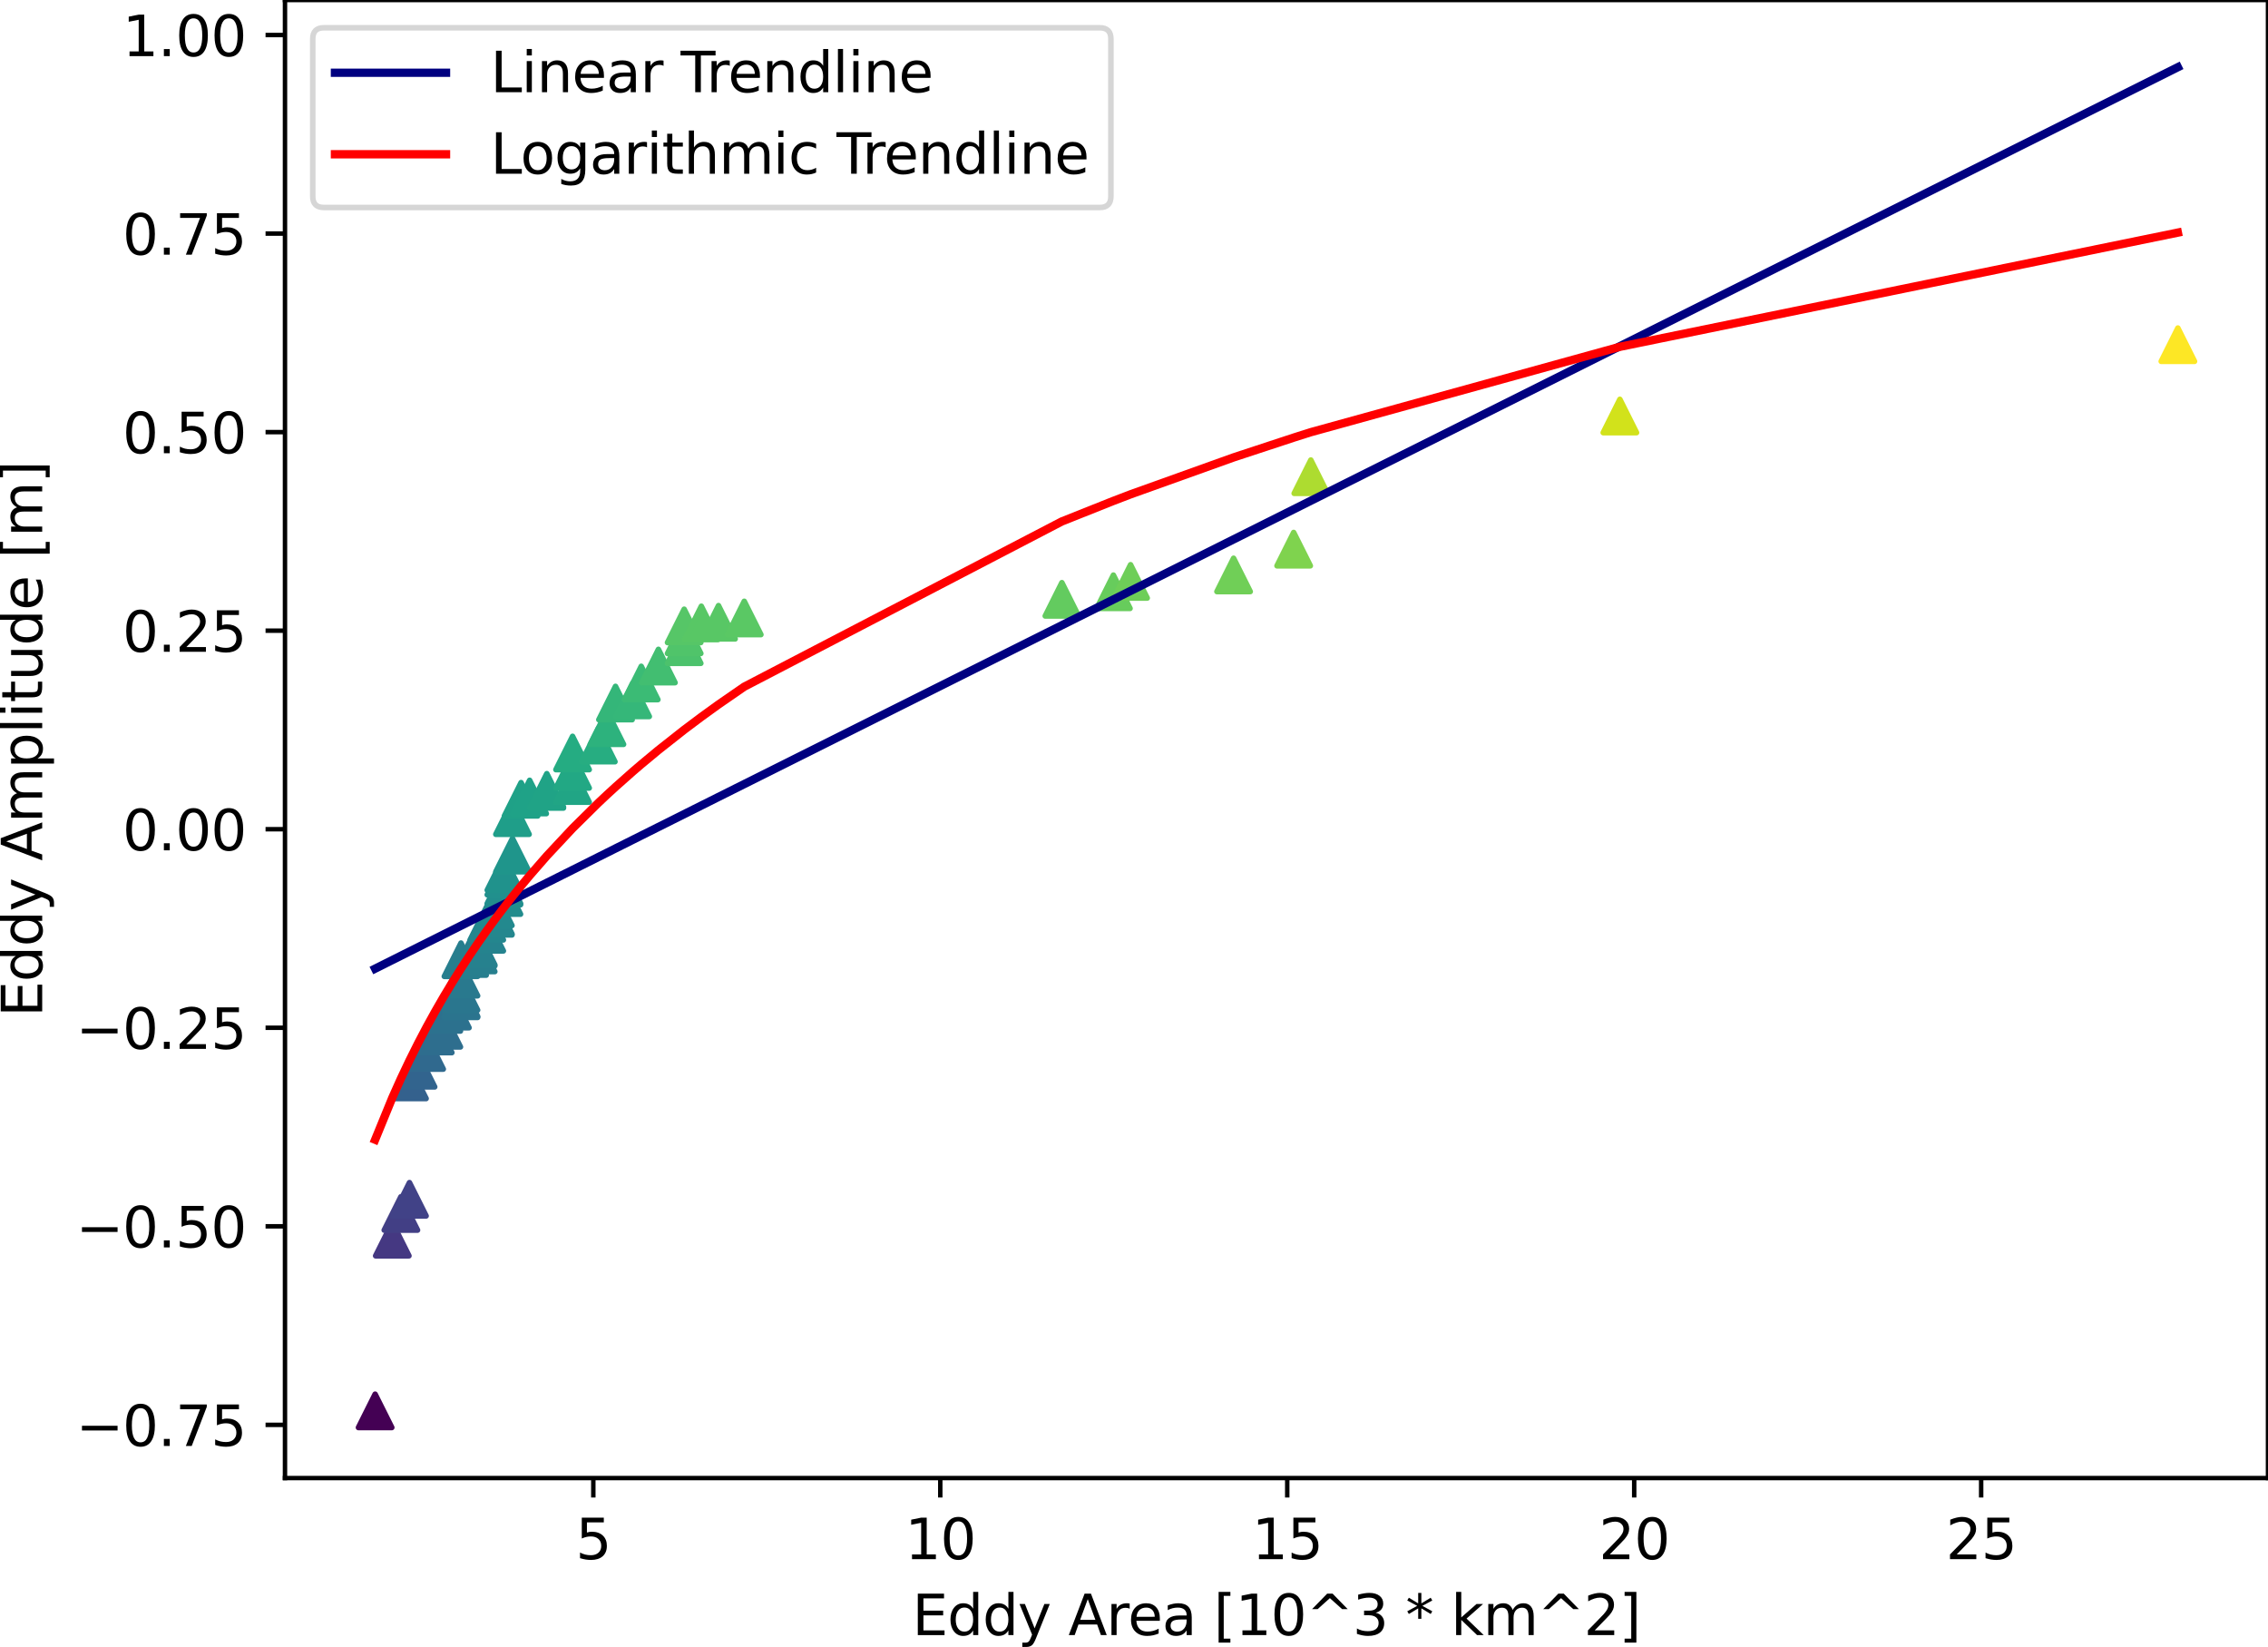 <?xml version="1.0" encoding="utf-8" standalone="no"?>
<!DOCTYPE svg PUBLIC "-//W3C//DTD SVG 1.1//EN"
  "http://www.w3.org/Graphics/SVG/1.1/DTD/svg11.dtd">
<svg xmlns:xlink="http://www.w3.org/1999/xlink" width="408.443pt" height="296.468pt" viewBox="0 0 408.443 296.468" xmlns="http://www.w3.org/2000/svg" version="1.1">
 <defs>
  <style type="text/css">*{stroke-linejoin: round; stroke-linecap: butt}</style>
 </defs>
 <g id="figure_1">
  <g id="patch_1">
   <path d="M 0 296.468 
L 408.443 296.468 
L 408.443 0 
L 0 0 
z
" style="fill: #ffffff"/>
  </g>
  <g id="axes_1">
   <g id="patch_2">
    <path d="M 51.323 266.112 
L 408.443 266.112 
L 408.443 -0 
L 51.323 -0 
z
" style="fill: #ffffff"/>
   </g>
   <g id="PathCollection_1">
    <path d="M 67.556 251.016 
L 64.556 257.016 
L 70.556 257.016 
z
" clip-path="url(#pfa0ae9e228)" style="fill: #440154; stroke: #440154"/>
    <path d="M 70.648 220.102 
L 67.648 226.102 
L 73.648 226.102 
z
" clip-path="url(#pfa0ae9e228)" style="fill: #453882; stroke: #453882"/>
    <path d="M 72.194 215.474 
L 69.194 221.474 
L 75.194 221.474 
z
" clip-path="url(#pfa0ae9e228)" style="fill: #423f85; stroke: #423f85"/>
    <path d="M 73.74 212.92 
L 70.74 218.92 
L 76.74 218.92 
z
" clip-path="url(#pfa0ae9e228)" style="fill: #414287; stroke: #414287"/>
    <path d="M 73.74 191.789 
L 70.74 197.789 
L 76.74 197.789 
z
" clip-path="url(#pfa0ae9e228)" style="fill: #34618d; stroke: #34618d"/>
    <path d="M 75.286 189.688 
L 72.286 195.688 
L 78.286 195.688 
z
" clip-path="url(#pfa0ae9e228)" style="fill: #32648e; stroke: #32648e"/>
    <path d="M 76.832 186.488 
L 73.832 192.488 
L 79.832 192.488 
z
" clip-path="url(#pfa0ae9e228)" style="fill: #30698e; stroke: #30698e"/>
    <path d="M 78.378 183.517 
L 75.378 189.517 
L 81.378 189.517 
z
" clip-path="url(#pfa0ae9e228)" style="fill: #2e6d8e; stroke: #2e6d8e"/>
    <path d="M 79.924 182.493 
L 76.924 188.493 
L 82.924 188.493 
z
" clip-path="url(#pfa0ae9e228)" style="fill: #2e6e8e; stroke: #2e6e8e"/>
    <path d="M 79.924 179.629 
L 76.924 185.629 
L 82.924 185.629 
z
" clip-path="url(#pfa0ae9e228)" style="fill: #2c718e; stroke: #2c718e"/>
    <path d="M 81.47 179.04 
L 78.47 185.04 
L 84.47 185.04 
z
" clip-path="url(#pfa0ae9e228)" style="fill: #2c718e; stroke: #2c718e"/>
    <path d="M 83.016 177.178 
L 80.016 183.178 
L 86.016 183.178 
z
" clip-path="url(#pfa0ae9e228)" style="fill: #2b748e; stroke: #2b748e"/>
    <path d="M 83.016 176.985 
L 80.016 182.985 
L 86.016 182.985 
z
" clip-path="url(#pfa0ae9e228)" style="fill: #2b748e; stroke: #2b748e"/>
    <path d="M 83.016 175.859 
L 80.016 181.859 
L 86.016 181.859 
z
" clip-path="url(#pfa0ae9e228)" style="fill: #2a768e; stroke: #2a768e"/>
    <path d="M 83.016 173.286 
L 80.016 179.286 
L 86.016 179.286 
z
" clip-path="url(#pfa0ae9e228)" style="fill: #29798e; stroke: #29798e"/>
    <path d="M 83.016 169.791 
L 80.016 175.791 
L 86.016 175.791 
z
" clip-path="url(#pfa0ae9e228)" style="fill: #277e8e; stroke: #277e8e"/>
    <path d="M 84.562 169.568 
L 81.562 175.568 
L 87.562 175.568 
z
" clip-path="url(#pfa0ae9e228)" style="fill: #277e8e; stroke: #277e8e"/>
    <path d="M 86.108 168.926 
L 83.108 174.926 
L 89.108 174.926 
z
" clip-path="url(#pfa0ae9e228)" style="fill: #277f8e; stroke: #277f8e"/>
    <path d="M 86.108 167.909 
L 83.108 173.909 
L 89.108 173.909 
z
" clip-path="url(#pfa0ae9e228)" style="fill: #27808e; stroke: #27808e"/>
    <path d="M 86.108 167.697 
L 83.108 173.697 
L 89.108 173.697 
z
" clip-path="url(#pfa0ae9e228)" style="fill: #26818e; stroke: #26818e"/>
    <path d="M 87.654 165.207 
L 84.654 171.207 
L 90.654 171.207 
z
" clip-path="url(#pfa0ae9e228)" style="fill: #25838e; stroke: #25838e"/>
    <path d="M 87.654 163.226 
L 84.654 169.226 
L 90.654 169.226 
z
" clip-path="url(#pfa0ae9e228)" style="fill: #24868e; stroke: #24868e"/>
    <path d="M 89.2 162.328 
L 86.2 168.328 
L 92.2 168.328 
z
" clip-path="url(#pfa0ae9e228)" style="fill: #24878e; stroke: #24878e"/>
    <path d="M 89.2 162.144 
L 86.2 168.144 
L 92.2 168.144 
z
" clip-path="url(#pfa0ae9e228)" style="fill: #24878e; stroke: #24878e"/>
    <path d="M 89.2 160.629 
L 86.2 166.629 
L 92.2 166.629 
z
" clip-path="url(#pfa0ae9e228)" style="fill: #23898e; stroke: #23898e"/>
    <path d="M 90.746 158.591 
L 87.746 164.591 
L 93.746 164.591 
z
" clip-path="url(#pfa0ae9e228)" style="fill: #228c8d; stroke: #228c8d"/>
    <path d="M 90.746 156.89 
L 87.746 162.89 
L 93.746 162.89 
z
" clip-path="url(#pfa0ae9e228)" style="fill: #218e8d; stroke: #218e8d"/>
    <path d="M 90.746 156.666 
L 87.746 162.666 
L 93.746 162.666 
z
" clip-path="url(#pfa0ae9e228)" style="fill: #218e8d; stroke: #218e8d"/>
    <path d="M 90.746 155.096 
L 87.746 161.096 
L 93.746 161.096 
z
" clip-path="url(#pfa0ae9e228)" style="fill: #21908d; stroke: #21908d"/>
    <path d="M 90.746 154.259 
L 87.746 160.259 
L 93.746 160.259 
z
" clip-path="url(#pfa0ae9e228)" style="fill: #20928c; stroke: #20928c"/>
    <path d="M 92.292 150.951 
L 89.292 156.951 
L 95.292 156.951 
z
" clip-path="url(#pfa0ae9e228)" style="fill: #1f958b; stroke: #1f958b"/>
    <path d="M 92.292 144.212 
L 89.292 150.212 
L 95.292 150.212 
z
" clip-path="url(#pfa0ae9e228)" style="fill: #1f9e89; stroke: #1f9e89"/>
    <path d="M 93.838 140.903 
L 90.838 146.903 
L 96.838 146.903 
z
" clip-path="url(#pfa0ae9e228)" style="fill: #1fa187; stroke: #1fa187"/>
    <path d="M 95.384 140.488 
L 92.384 146.488 
L 98.384 146.488 
z
" clip-path="url(#pfa0ae9e228)" style="fill: #1fa287; stroke: #1fa287"/>
    <path d="M 98.476 139.481 
L 95.476 145.481 
L 101.476 145.481 
z
" clip-path="url(#pfa0ae9e228)" style="fill: #20a386; stroke: #20a386"/>
    <path d="M 98.476 139.293 
L 95.476 145.293 
L 101.476 145.293 
z
" clip-path="url(#pfa0ae9e228)" style="fill: #20a386; stroke: #20a386"/>
    <path d="M 103.114 138.427 
L 100.114 144.427 
L 106.114 144.427 
z
" clip-path="url(#pfa0ae9e228)" style="fill: #21a585; stroke: #21a585"/>
    <path d="M 103.114 135.878 
L 100.114 141.878 
L 106.114 141.878 
z
" clip-path="url(#pfa0ae9e228)" style="fill: #22a884; stroke: #22a884"/>
    <path d="M 103.114 132.569 
L 100.114 138.569 
L 106.114 138.569 
z
" clip-path="url(#pfa0ae9e228)" style="fill: #25ac82; stroke: #25ac82"/>
    <path d="M 107.751 131.144 
L 104.751 137.144 
L 110.751 137.144 
z
" clip-path="url(#pfa0ae9e228)" style="fill: #27ad81; stroke: #27ad81"/>
    <path d="M 109.297 128.016 
L 106.297 134.016 
L 112.297 134.016 
z
" clip-path="url(#pfa0ae9e228)" style="fill: #2db27d; stroke: #2db27d"/>
    <path d="M 110.843 123.575 
L 107.843 129.575 
L 113.843 129.575 
z
" clip-path="url(#pfa0ae9e228)" style="fill: #34b679; stroke: #34b679"/>
    <path d="M 113.935 122.999 
L 110.935 128.999 
L 116.935 128.999 
z
" clip-path="url(#pfa0ae9e228)" style="fill: #35b779; stroke: #35b779"/>
    <path d="M 115.481 119.962 
L 112.481 125.962 
L 118.481 125.962 
z
" clip-path="url(#pfa0ae9e228)" style="fill: #3bbb75; stroke: #3bbb75"/>
    <path d="M 118.573 116.912 
L 115.573 122.912 
L 121.573 122.912 
z
" clip-path="url(#pfa0ae9e228)" style="fill: #42be71; stroke: #42be71"/>
    <path d="M 123.211 113.427 
L 120.211 119.427 
L 126.211 119.427 
z
" clip-path="url(#pfa0ae9e228)" style="fill: #4cc26c; stroke: #4cc26c"/>
    <path d="M 123.211 111.65 
L 120.211 117.65 
L 126.211 117.65 
z
" clip-path="url(#pfa0ae9e228)" style="fill: #50c46a; stroke: #50c46a"/>
    <path d="M 123.211 109.684 
L 120.211 115.684 
L 126.211 115.684 
z
" clip-path="url(#pfa0ae9e228)" style="fill: #56c667; stroke: #56c667"/>
    <path d="M 126.303 109.146 
L 123.303 115.146 
L 129.303 115.146 
z
" clip-path="url(#pfa0ae9e228)" style="fill: #58c765; stroke: #58c765"/>
    <path d="M 129.395 109.033 
L 126.395 115.033 
L 132.395 115.033 
z
" clip-path="url(#pfa0ae9e228)" style="fill: #58c765; stroke: #58c765"/>
    <path d="M 134.033 108.259 
L 131.033 114.259 
L 137.033 114.259 
z
" clip-path="url(#pfa0ae9e228)" style="fill: #5ac864; stroke: #5ac864"/>
    <path d="M 191.234 104.903 
L 188.234 110.903 
L 194.234 110.903 
z
" clip-path="url(#pfa0ae9e228)" style="fill: #63cb5f; stroke: #63cb5f"/>
    <path d="M 200.51 103.542 
L 197.51 109.542 
L 203.51 109.542 
z
" clip-path="url(#pfa0ae9e228)" style="fill: #67cc5c; stroke: #67cc5c"/>
    <path d="M 203.602 101.675 
L 200.602 107.675 
L 206.602 107.675 
z
" clip-path="url(#pfa0ae9e228)" style="fill: #6ece58; stroke: #6ece58"/>
    <path d="M 222.154 100.51 
L 219.154 106.51 
L 225.154 106.51 
z
" clip-path="url(#pfa0ae9e228)" style="fill: #70cf57; stroke: #70cf57"/>
    <path d="M 232.975 95.869 
L 229.975 101.869 
L 235.975 101.869 
z
" clip-path="url(#pfa0ae9e228)" style="fill: #7fd34e; stroke: #7fd34e"/>
    <path d="M 236.067 82.826 
L 233.067 88.826 
L 239.067 88.826 
z
" clip-path="url(#pfa0ae9e228)" style="fill: #addc30; stroke: #addc30"/>
    <path d="M 291.722 71.896 
L 288.722 77.896 
L 294.722 77.896 
z
" clip-path="url(#pfa0ae9e228)" style="fill: #d2e21b; stroke: #d2e21b"/>
    <path d="M 392.211 59.06 
L 389.211 65.06 
L 395.211 65.06 
z
" clip-path="url(#pfa0ae9e228)" style="fill: #fde725; stroke: #fde725"/>
   </g>
   <g id="matplotlib.axis_1">
    <g id="xtick_1">
     <g id="line2d_1">
      <defs>
       <path id="m05e48d8aee" d="M 0 0 
L 0 3.5 
" style="stroke: #000000; stroke-width: 0.8"/>
      </defs>
      <g>
       <use xlink:href="#m05e48d8aee" x="106.85" y="266.112" style="stroke: #000000; stroke-width: 0.8"/>
      </g>
     </g>
     <g id="text_1">
      <!-- 5 -->
      <g transform="translate(103.669 280.71)scale(0.1 -0.1)">
       <defs>
        <path id="DejaVuSans-35" d="M 691 4666 
L 3169 4666 
L 3169 4134 
L 1269 4134 
L 1269 2991 
Q 1406 3038 1543 3061 
Q 1681 3084 1819 3084 
Q 2600 3084 3056 2656 
Q 3513 2228 3513 1497 
Q 3513 744 3044 326 
Q 2575 -91 1722 -91 
Q 1428 -91 1123 -41 
Q 819 9 494 109 
L 494 744 
Q 775 591 1075 516 
Q 1375 441 1709 441 
Q 2250 441 2565 725 
Q 2881 1009 2881 1497 
Q 2881 1984 2565 2268 
Q 2250 2553 1709 2553 
Q 1456 2553 1204 2497 
Q 953 2441 691 2322 
L 691 4666 
z
" transform="scale(0.016)"/>
       </defs>
       <use xlink:href="#DejaVuSans-35"/>
      </g>
     </g>
    </g>
    <g id="xtick_2">
     <g id="line2d_2">
      <g>
       <use xlink:href="#m05e48d8aee" x="169.334" y="266.112" style="stroke: #000000; stroke-width: 0.8"/>
      </g>
     </g>
     <g id="text_2">
      <!-- 10 -->
      <g transform="translate(162.972 280.71)scale(0.1 -0.1)">
       <defs>
        <path id="DejaVuSans-31" d="M 794 531 
L 1825 531 
L 1825 4091 
L 703 3866 
L 703 4441 
L 1819 4666 
L 2450 4666 
L 2450 531 
L 3481 531 
L 3481 0 
L 794 0 
L 794 531 
z
" transform="scale(0.016)"/>
        <path id="DejaVuSans-30" d="M 2034 4250 
Q 1547 4250 1301 3770 
Q 1056 3291 1056 2328 
Q 1056 1369 1301 889 
Q 1547 409 2034 409 
Q 2525 409 2770 889 
Q 3016 1369 3016 2328 
Q 3016 3291 2770 3770 
Q 2525 4250 2034 4250 
z
M 2034 4750 
Q 2819 4750 3233 4129 
Q 3647 3509 3647 2328 
Q 3647 1150 3233 529 
Q 2819 -91 2034 -91 
Q 1250 -91 836 529 
Q 422 1150 422 2328 
Q 422 3509 836 4129 
Q 1250 4750 2034 4750 
z
" transform="scale(0.016)"/>
       </defs>
       <use xlink:href="#DejaVuSans-31"/>
       <use xlink:href="#DejaVuSans-30" x="63.623"/>
      </g>
     </g>
    </g>
    <g id="xtick_3">
     <g id="line2d_3">
      <g>
       <use xlink:href="#m05e48d8aee" x="231.818" y="266.112" style="stroke: #000000; stroke-width: 0.8"/>
      </g>
     </g>
     <g id="text_3">
      <!-- 15 -->
      <g transform="translate(225.456 280.71)scale(0.1 -0.1)">
       <use xlink:href="#DejaVuSans-31"/>
       <use xlink:href="#DejaVuSans-35" x="63.623"/>
      </g>
     </g>
    </g>
    <g id="xtick_4">
     <g id="line2d_4">
      <g>
       <use xlink:href="#m05e48d8aee" x="294.302" y="266.112" style="stroke: #000000; stroke-width: 0.8"/>
      </g>
     </g>
     <g id="text_4">
      <!-- 20 -->
      <g transform="translate(287.939 280.71)scale(0.1 -0.1)">
       <defs>
        <path id="DejaVuSans-32" d="M 1228 531 
L 3431 531 
L 3431 0 
L 469 0 
L 469 531 
Q 828 903 1448 1529 
Q 2069 2156 2228 2338 
Q 2531 2678 2651 2914 
Q 2772 3150 2772 3378 
Q 2772 3750 2511 3984 
Q 2250 4219 1831 4219 
Q 1534 4219 1204 4116 
Q 875 4013 500 3803 
L 500 4441 
Q 881 4594 1212 4672 
Q 1544 4750 1819 4750 
Q 2544 4750 2975 4387 
Q 3406 4025 3406 3419 
Q 3406 3131 3298 2873 
Q 3191 2616 2906 2266 
Q 2828 2175 2409 1742 
Q 1991 1309 1228 531 
z
" transform="scale(0.016)"/>
       </defs>
       <use xlink:href="#DejaVuSans-32"/>
       <use xlink:href="#DejaVuSans-30" x="63.623"/>
      </g>
     </g>
    </g>
    <g id="xtick_5">
     <g id="line2d_5">
      <g>
       <use xlink:href="#m05e48d8aee" x="356.786" y="266.112" style="stroke: #000000; stroke-width: 0.8"/>
      </g>
     </g>
     <g id="text_5">
      <!-- 25 -->
      <g transform="translate(350.423 280.71)scale(0.1 -0.1)">
       <use xlink:href="#DejaVuSans-32"/>
       <use xlink:href="#DejaVuSans-35" x="63.623"/>
      </g>
     </g>
    </g>
    <g id="text_6">
     <!-- Eddy Area [10^3 * km^2] -->
     <g transform="translate(164.284 294.389)scale(0.1 -0.1)">
      <defs>
       <path id="DejaVuSans-45" d="M 628 4666 
L 3578 4666 
L 3578 4134 
L 1259 4134 
L 1259 2753 
L 3481 2753 
L 3481 2222 
L 1259 2222 
L 1259 531 
L 3634 531 
L 3634 0 
L 628 0 
L 628 4666 
z
" transform="scale(0.016)"/>
       <path id="DejaVuSans-64" d="M 2906 2969 
L 2906 4863 
L 3481 4863 
L 3481 0 
L 2906 0 
L 2906 525 
Q 2725 213 2448 61 
Q 2172 -91 1784 -91 
Q 1150 -91 751 415 
Q 353 922 353 1747 
Q 353 2572 751 3078 
Q 1150 3584 1784 3584 
Q 2172 3584 2448 3432 
Q 2725 3281 2906 2969 
z
M 947 1747 
Q 947 1113 1208 752 
Q 1469 391 1925 391 
Q 2381 391 2643 752 
Q 2906 1113 2906 1747 
Q 2906 2381 2643 2742 
Q 2381 3103 1925 3103 
Q 1469 3103 1208 2742 
Q 947 2381 947 1747 
z
" transform="scale(0.016)"/>
       <path id="DejaVuSans-79" d="M 2059 -325 
Q 1816 -950 1584 -1140 
Q 1353 -1331 966 -1331 
L 506 -1331 
L 506 -850 
L 844 -850 
Q 1081 -850 1212 -737 
Q 1344 -625 1503 -206 
L 1606 56 
L 191 3500 
L 800 3500 
L 1894 763 
L 2988 3500 
L 3597 3500 
L 2059 -325 
z
" transform="scale(0.016)"/>
       <path id="DejaVuSans-20" transform="scale(0.016)"/>
       <path id="DejaVuSans-41" d="M 2188 4044 
L 1331 1722 
L 3047 1722 
L 2188 4044 
z
M 1831 4666 
L 2547 4666 
L 4325 0 
L 3669 0 
L 3244 1197 
L 1141 1197 
L 716 0 
L 50 0 
L 1831 4666 
z
" transform="scale(0.016)"/>
       <path id="DejaVuSans-72" d="M 2631 2963 
Q 2534 3019 2420 3045 
Q 2306 3072 2169 3072 
Q 1681 3072 1420 2755 
Q 1159 2438 1159 1844 
L 1159 0 
L 581 0 
L 581 3500 
L 1159 3500 
L 1159 2956 
Q 1341 3275 1631 3429 
Q 1922 3584 2338 3584 
Q 2397 3584 2469 3576 
Q 2541 3569 2628 3553 
L 2631 2963 
z
" transform="scale(0.016)"/>
       <path id="DejaVuSans-65" d="M 3597 1894 
L 3597 1613 
L 953 1613 
Q 991 1019 1311 708 
Q 1631 397 2203 397 
Q 2534 397 2845 478 
Q 3156 559 3463 722 
L 3463 178 
Q 3153 47 2828 -22 
Q 2503 -91 2169 -91 
Q 1331 -91 842 396 
Q 353 884 353 1716 
Q 353 2575 817 3079 
Q 1281 3584 2069 3584 
Q 2775 3584 3186 3129 
Q 3597 2675 3597 1894 
z
M 3022 2063 
Q 3016 2534 2758 2815 
Q 2500 3097 2075 3097 
Q 1594 3097 1305 2825 
Q 1016 2553 972 2059 
L 3022 2063 
z
" transform="scale(0.016)"/>
       <path id="DejaVuSans-61" d="M 2194 1759 
Q 1497 1759 1228 1600 
Q 959 1441 959 1056 
Q 959 750 1161 570 
Q 1363 391 1709 391 
Q 2188 391 2477 730 
Q 2766 1069 2766 1631 
L 2766 1759 
L 2194 1759 
z
M 3341 1997 
L 3341 0 
L 2766 0 
L 2766 531 
Q 2569 213 2275 61 
Q 1981 -91 1556 -91 
Q 1019 -91 701 211 
Q 384 513 384 1019 
Q 384 1609 779 1909 
Q 1175 2209 1959 2209 
L 2766 2209 
L 2766 2266 
Q 2766 2663 2505 2880 
Q 2244 3097 1772 3097 
Q 1472 3097 1187 3025 
Q 903 2953 641 2809 
L 641 3341 
Q 956 3463 1253 3523 
Q 1550 3584 1831 3584 
Q 2591 3584 2966 3190 
Q 3341 2797 3341 1997 
z
" transform="scale(0.016)"/>
       <path id="DejaVuSans-5b" d="M 550 4863 
L 1875 4863 
L 1875 4416 
L 1125 4416 
L 1125 -397 
L 1875 -397 
L 1875 -844 
L 550 -844 
L 550 4863 
z
" transform="scale(0.016)"/>
       <path id="DejaVuSans-5e" d="M 2988 4666 
L 4684 2925 
L 4056 2925 
L 2681 4159 
L 1306 2925 
L 678 2925 
L 2375 4666 
L 2988 4666 
z
" transform="scale(0.016)"/>
       <path id="DejaVuSans-33" d="M 2597 2516 
Q 3050 2419 3304 2112 
Q 3559 1806 3559 1356 
Q 3559 666 3084 287 
Q 2609 -91 1734 -91 
Q 1441 -91 1130 -33 
Q 819 25 488 141 
L 488 750 
Q 750 597 1062 519 
Q 1375 441 1716 441 
Q 2309 441 2620 675 
Q 2931 909 2931 1356 
Q 2931 1769 2642 2001 
Q 2353 2234 1838 2234 
L 1294 2234 
L 1294 2753 
L 1863 2753 
Q 2328 2753 2575 2939 
Q 2822 3125 2822 3475 
Q 2822 3834 2567 4026 
Q 2313 4219 1838 4219 
Q 1578 4219 1281 4162 
Q 984 4106 628 3988 
L 628 4550 
Q 988 4650 1302 4700 
Q 1616 4750 1894 4750 
Q 2613 4750 3031 4423 
Q 3450 4097 3450 3541 
Q 3450 3153 3228 2886 
Q 3006 2619 2597 2516 
z
" transform="scale(0.016)"/>
       <path id="DejaVuSans-2a" d="M 3009 3897 
L 1888 3291 
L 3009 2681 
L 2828 2375 
L 1778 3009 
L 1778 1831 
L 1422 1831 
L 1422 3009 
L 372 2375 
L 191 2681 
L 1313 3291 
L 191 3897 
L 372 4206 
L 1422 3572 
L 1422 4750 
L 1778 4750 
L 1778 3572 
L 2828 4206 
L 3009 3897 
z
" transform="scale(0.016)"/>
       <path id="DejaVuSans-6b" d="M 581 4863 
L 1159 4863 
L 1159 1991 
L 2875 3500 
L 3609 3500 
L 1753 1863 
L 3688 0 
L 2938 0 
L 1159 1709 
L 1159 0 
L 581 0 
L 581 4863 
z
" transform="scale(0.016)"/>
       <path id="DejaVuSans-6d" d="M 3328 2828 
Q 3544 3216 3844 3400 
Q 4144 3584 4550 3584 
Q 5097 3584 5394 3201 
Q 5691 2819 5691 2113 
L 5691 0 
L 5113 0 
L 5113 2094 
Q 5113 2597 4934 2840 
Q 4756 3084 4391 3084 
Q 3944 3084 3684 2787 
Q 3425 2491 3425 1978 
L 3425 0 
L 2847 0 
L 2847 2094 
Q 2847 2600 2669 2842 
Q 2491 3084 2119 3084 
Q 1678 3084 1418 2786 
Q 1159 2488 1159 1978 
L 1159 0 
L 581 0 
L 581 3500 
L 1159 3500 
L 1159 2956 
Q 1356 3278 1631 3431 
Q 1906 3584 2284 3584 
Q 2666 3584 2933 3390 
Q 3200 3197 3328 2828 
z
" transform="scale(0.016)"/>
       <path id="DejaVuSans-5d" d="M 1947 4863 
L 1947 -844 
L 622 -844 
L 622 -397 
L 1369 -397 
L 1369 4416 
L 622 4416 
L 622 4863 
L 1947 4863 
z
" transform="scale(0.016)"/>
      </defs>
      <use xlink:href="#DejaVuSans-45"/>
      <use xlink:href="#DejaVuSans-64" x="63.184"/>
      <use xlink:href="#DejaVuSans-64" x="126.66"/>
      <use xlink:href="#DejaVuSans-79" x="190.137"/>
      <use xlink:href="#DejaVuSans-20" x="249.316"/>
      <use xlink:href="#DejaVuSans-41" x="281.104"/>
      <use xlink:href="#DejaVuSans-72" x="349.512"/>
      <use xlink:href="#DejaVuSans-65" x="388.375"/>
      <use xlink:href="#DejaVuSans-61" x="449.898"/>
      <use xlink:href="#DejaVuSans-20" x="511.178"/>
      <use xlink:href="#DejaVuSans-5b" x="542.965"/>
      <use xlink:href="#DejaVuSans-31" x="581.979"/>
      <use xlink:href="#DejaVuSans-30" x="645.602"/>
      <use xlink:href="#DejaVuSans-5e" x="709.225"/>
      <use xlink:href="#DejaVuSans-33" x="793.014"/>
      <use xlink:href="#DejaVuSans-20" x="856.637"/>
      <use xlink:href="#DejaVuSans-2a" x="888.424"/>
      <use xlink:href="#DejaVuSans-20" x="938.424"/>
      <use xlink:href="#DejaVuSans-6b" x="970.211"/>
      <use xlink:href="#DejaVuSans-6d" x="1028.121"/>
      <use xlink:href="#DejaVuSans-5e" x="1125.533"/>
      <use xlink:href="#DejaVuSans-32" x="1209.322"/>
      <use xlink:href="#DejaVuSans-5d" x="1272.945"/>
     </g>
    </g>
   </g>
   <g id="matplotlib.axis_2">
    <g id="ytick_1">
     <g id="line2d_6">
      <defs>
       <path id="m8afc17f32c" d="M 0 0 
L -3.5 0 
" style="stroke: #000000; stroke-width: 0.8"/>
      </defs>
      <g>
       <use xlink:href="#m8afc17f32c" x="51.323" y="256.535" style="stroke: #000000; stroke-width: 0.8"/>
      </g>
     </g>
     <g id="text_7">
      <!-- −0.75 -->
      <g transform="translate(13.678 260.334)scale(0.1 -0.1)">
       <defs>
        <path id="DejaVuSans-2212" d="M 678 2272 
L 4684 2272 
L 4684 1741 
L 678 1741 
L 678 2272 
z
" transform="scale(0.016)"/>
        <path id="DejaVuSans-2e" d="M 684 794 
L 1344 794 
L 1344 0 
L 684 0 
L 684 794 
z
" transform="scale(0.016)"/>
        <path id="DejaVuSans-37" d="M 525 4666 
L 3525 4666 
L 3525 4397 
L 1831 0 
L 1172 0 
L 2766 4134 
L 525 4134 
L 525 4666 
z
" transform="scale(0.016)"/>
       </defs>
       <use xlink:href="#DejaVuSans-2212"/>
       <use xlink:href="#DejaVuSans-30" x="83.789"/>
       <use xlink:href="#DejaVuSans-2e" x="147.412"/>
       <use xlink:href="#DejaVuSans-37" x="179.199"/>
       <use xlink:href="#DejaVuSans-35" x="242.822"/>
      </g>
     </g>
    </g>
    <g id="ytick_2">
     <g id="line2d_7">
      <g>
       <use xlink:href="#m8afc17f32c" x="51.323" y="220.788" style="stroke: #000000; stroke-width: 0.8"/>
      </g>
     </g>
     <g id="text_8">
      <!-- −0.50 -->
      <g transform="translate(13.678 224.587)scale(0.1 -0.1)">
       <use xlink:href="#DejaVuSans-2212"/>
       <use xlink:href="#DejaVuSans-30" x="83.789"/>
       <use xlink:href="#DejaVuSans-2e" x="147.412"/>
       <use xlink:href="#DejaVuSans-35" x="179.199"/>
       <use xlink:href="#DejaVuSans-30" x="242.822"/>
      </g>
     </g>
    </g>
    <g id="ytick_3">
     <g id="line2d_8">
      <g>
       <use xlink:href="#m8afc17f32c" x="51.323" y="185.041" style="stroke: #000000; stroke-width: 0.8"/>
      </g>
     </g>
     <g id="text_9">
      <!-- −0.25 -->
      <g transform="translate(13.678 188.84)scale(0.1 -0.1)">
       <use xlink:href="#DejaVuSans-2212"/>
       <use xlink:href="#DejaVuSans-30" x="83.789"/>
       <use xlink:href="#DejaVuSans-2e" x="147.412"/>
       <use xlink:href="#DejaVuSans-32" x="179.199"/>
       <use xlink:href="#DejaVuSans-35" x="242.822"/>
      </g>
     </g>
    </g>
    <g id="ytick_4">
     <g id="line2d_9">
      <g>
       <use xlink:href="#m8afc17f32c" x="51.323" y="149.294" style="stroke: #000000; stroke-width: 0.8"/>
      </g>
     </g>
     <g id="text_10">
      <!-- 0.00 -->
      <g transform="translate(22.058 153.093)scale(0.1 -0.1)">
       <use xlink:href="#DejaVuSans-30"/>
       <use xlink:href="#DejaVuSans-2e" x="63.623"/>
       <use xlink:href="#DejaVuSans-30" x="95.41"/>
       <use xlink:href="#DejaVuSans-30" x="159.033"/>
      </g>
     </g>
    </g>
    <g id="ytick_5">
     <g id="line2d_10">
      <g>
       <use xlink:href="#m8afc17f32c" x="51.323" y="113.547" style="stroke: #000000; stroke-width: 0.8"/>
      </g>
     </g>
     <g id="text_11">
      <!-- 0.25 -->
      <g transform="translate(22.058 117.346)scale(0.1 -0.1)">
       <use xlink:href="#DejaVuSans-30"/>
       <use xlink:href="#DejaVuSans-2e" x="63.623"/>
       <use xlink:href="#DejaVuSans-32" x="95.41"/>
       <use xlink:href="#DejaVuSans-35" x="159.033"/>
      </g>
     </g>
    </g>
    <g id="ytick_6">
     <g id="line2d_11">
      <g>
       <use xlink:href="#m8afc17f32c" x="51.323" y="77.8" style="stroke: #000000; stroke-width: 0.8"/>
      </g>
     </g>
     <g id="text_12">
      <!-- 0.50 -->
      <g transform="translate(22.058 81.599)scale(0.1 -0.1)">
       <use xlink:href="#DejaVuSans-30"/>
       <use xlink:href="#DejaVuSans-2e" x="63.623"/>
       <use xlink:href="#DejaVuSans-35" x="95.41"/>
       <use xlink:href="#DejaVuSans-30" x="159.033"/>
      </g>
     </g>
    </g>
    <g id="ytick_7">
     <g id="line2d_12">
      <g>
       <use xlink:href="#m8afc17f32c" x="51.323" y="42.053" style="stroke: #000000; stroke-width: 0.8"/>
      </g>
     </g>
     <g id="text_13">
      <!-- 0.75 -->
      <g transform="translate(22.058 45.852)scale(0.1 -0.1)">
       <use xlink:href="#DejaVuSans-30"/>
       <use xlink:href="#DejaVuSans-2e" x="63.623"/>
       <use xlink:href="#DejaVuSans-37" x="95.41"/>
       <use xlink:href="#DejaVuSans-35" x="159.033"/>
      </g>
     </g>
    </g>
    <g id="ytick_8">
     <g id="line2d_13">
      <g>
       <use xlink:href="#m8afc17f32c" x="51.323" y="6.305" style="stroke: #000000; stroke-width: 0.8"/>
      </g>
     </g>
     <g id="text_14">
      <!-- 1.00 -->
      <g transform="translate(22.058 10.105)scale(0.1 -0.1)">
       <use xlink:href="#DejaVuSans-31"/>
       <use xlink:href="#DejaVuSans-2e" x="63.623"/>
       <use xlink:href="#DejaVuSans-30" x="95.41"/>
       <use xlink:href="#DejaVuSans-30" x="159.033"/>
      </g>
     </g>
    </g>
    <g id="text_15">
     <!-- Eddy Amplitude [m] -->
     <g transform="translate(7.598 183.096)rotate(-90)scale(0.1 -0.1)">
      <defs>
       <path id="DejaVuSans-70" d="M 1159 525 
L 1159 -1331 
L 581 -1331 
L 581 3500 
L 1159 3500 
L 1159 2969 
Q 1341 3281 1617 3432 
Q 1894 3584 2278 3584 
Q 2916 3584 3314 3078 
Q 3713 2572 3713 1747 
Q 3713 922 3314 415 
Q 2916 -91 2278 -91 
Q 1894 -91 1617 61 
Q 1341 213 1159 525 
z
M 3116 1747 
Q 3116 2381 2855 2742 
Q 2594 3103 2138 3103 
Q 1681 3103 1420 2742 
Q 1159 2381 1159 1747 
Q 1159 1113 1420 752 
Q 1681 391 2138 391 
Q 2594 391 2855 752 
Q 3116 1113 3116 1747 
z
" transform="scale(0.016)"/>
       <path id="DejaVuSans-6c" d="M 603 4863 
L 1178 4863 
L 1178 0 
L 603 0 
L 603 4863 
z
" transform="scale(0.016)"/>
       <path id="DejaVuSans-69" d="M 603 3500 
L 1178 3500 
L 1178 0 
L 603 0 
L 603 3500 
z
M 603 4863 
L 1178 4863 
L 1178 4134 
L 603 4134 
L 603 4863 
z
" transform="scale(0.016)"/>
       <path id="DejaVuSans-74" d="M 1172 4494 
L 1172 3500 
L 2356 3500 
L 2356 3053 
L 1172 3053 
L 1172 1153 
Q 1172 725 1289 603 
Q 1406 481 1766 481 
L 2356 481 
L 2356 0 
L 1766 0 
Q 1100 0 847 248 
Q 594 497 594 1153 
L 594 3053 
L 172 3053 
L 172 3500 
L 594 3500 
L 594 4494 
L 1172 4494 
z
" transform="scale(0.016)"/>
       <path id="DejaVuSans-75" d="M 544 1381 
L 544 3500 
L 1119 3500 
L 1119 1403 
Q 1119 906 1312 657 
Q 1506 409 1894 409 
Q 2359 409 2629 706 
Q 2900 1003 2900 1516 
L 2900 3500 
L 3475 3500 
L 3475 0 
L 2900 0 
L 2900 538 
Q 2691 219 2414 64 
Q 2138 -91 1772 -91 
Q 1169 -91 856 284 
Q 544 659 544 1381 
z
M 1991 3584 
L 1991 3584 
z
" transform="scale(0.016)"/>
      </defs>
      <use xlink:href="#DejaVuSans-45"/>
      <use xlink:href="#DejaVuSans-64" x="63.184"/>
      <use xlink:href="#DejaVuSans-64" x="126.66"/>
      <use xlink:href="#DejaVuSans-79" x="190.137"/>
      <use xlink:href="#DejaVuSans-20" x="249.316"/>
      <use xlink:href="#DejaVuSans-41" x="281.104"/>
      <use xlink:href="#DejaVuSans-6d" x="349.512"/>
      <use xlink:href="#DejaVuSans-70" x="446.924"/>
      <use xlink:href="#DejaVuSans-6c" x="510.4"/>
      <use xlink:href="#DejaVuSans-69" x="538.184"/>
      <use xlink:href="#DejaVuSans-74" x="565.967"/>
      <use xlink:href="#DejaVuSans-75" x="605.176"/>
      <use xlink:href="#DejaVuSans-64" x="668.555"/>
      <use xlink:href="#DejaVuSans-65" x="732.031"/>
      <use xlink:href="#DejaVuSans-20" x="793.555"/>
      <use xlink:href="#DejaVuSans-5b" x="825.342"/>
      <use xlink:href="#DejaVuSans-6d" x="864.355"/>
      <use xlink:href="#DejaVuSans-5d" x="961.768"/>
     </g>
    </g>
   </g>
   <g id="line2d_14">
    <path d="M 67.556 174.401 
L 70.648 172.855 
L 72.194 172.082 
L 73.74 171.309 
L 73.74 171.309 
L 75.286 170.536 
L 76.832 169.763 
L 78.378 168.99 
L 79.924 168.218 
L 79.924 168.218 
L 81.47 167.445 
L 83.016 166.672 
L 83.016 166.672 
L 83.016 166.672 
L 83.016 166.672 
L 83.016 166.672 
L 84.562 165.899 
L 86.108 165.126 
L 86.108 165.126 
L 86.108 165.126 
L 87.654 164.353 
L 87.654 164.353 
L 89.2 163.58 
L 89.2 163.58 
L 89.2 163.58 
L 90.746 162.807 
L 90.746 162.807 
L 90.746 162.807 
L 90.746 162.807 
L 90.746 162.807 
L 92.292 162.035 
L 92.292 162.035 
L 93.838 161.262 
L 95.384 160.489 
L 98.476 158.943 
L 98.476 158.943 
L 103.114 156.624 
L 103.114 156.624 
L 103.114 156.624 
L 107.751 154.306 
L 109.297 153.533 
L 110.843 152.76 
L 113.935 151.214 
L 115.481 150.441 
L 118.573 148.896 
L 123.211 146.577 
L 123.211 146.577 
L 123.211 146.577 
L 126.303 145.031 
L 129.395 143.485 
L 134.033 141.167 
L 191.234 112.57 
L 200.51 107.933 
L 203.602 106.387 
L 222.154 97.113 
L 232.975 91.703 
L 236.067 90.157 
L 291.722 62.333 
L 392.211 12.096 
" clip-path="url(#pfa0ae9e228)" style="fill: none; stroke: #000080; stroke-width: 1.5; stroke-linecap: square"/>
   </g>
   <g id="line2d_15">
    <path d="M 67.556 205.197 
L 70.648 197.649 
L 72.194 194.201 
L 73.74 190.941 
L 73.74 190.941 
L 75.286 187.847 
L 76.832 184.905 
L 78.378 182.099 
L 79.924 179.418 
L 79.924 179.418 
L 81.47 176.852 
L 83.016 174.39 
L 83.016 174.39 
L 83.016 174.39 
L 83.016 174.39 
L 83.016 174.39 
L 84.562 172.024 
L 86.108 169.748 
L 86.108 169.748 
L 86.108 169.748 
L 87.654 167.555 
L 87.654 167.555 
L 89.2 165.439 
L 89.2 165.439 
L 89.2 165.439 
L 90.746 163.394 
L 90.746 163.394 
L 90.746 163.394 
L 90.746 163.394 
L 90.746 163.394 
L 92.292 161.417 
L 92.292 161.417 
L 93.838 159.502 
L 95.384 157.646 
L 98.476 154.098 
L 98.476 154.098 
L 103.114 149.138 
L 103.114 149.138 
L 103.114 149.138 
L 107.751 144.555 
L 109.297 143.102 
L 110.843 141.683 
L 113.935 138.941 
L 115.481 137.616 
L 118.573 135.049 
L 123.211 131.393 
L 123.211 131.393 
L 123.211 131.393 
L 126.303 129.073 
L 129.395 126.839 
L 134.033 123.636 
L 191.234 93.878 
L 200.51 90.184 
L 203.602 89.001 
L 222.154 82.355 
L 232.975 78.792 
L 236.067 77.811 
L 291.722 62.439 
L 392.211 41.878 
" clip-path="url(#pfa0ae9e228)" style="fill: none; stroke: #ff0000; stroke-width: 1.5; stroke-linecap: square"/>
   </g>
   <g id="patch_3">
    <path d="M 51.323 266.112 
L 51.323 -0 
" style="fill: none; stroke: #000000; stroke-width: 0.8; stroke-linejoin: miter; stroke-linecap: square"/>
   </g>
   <g id="patch_4">
    <path d="M 408.443 266.112 
L 408.443 -0 
" style="fill: none; stroke: #000000; stroke-width: 0.8; stroke-linejoin: miter; stroke-linecap: square"/>
   </g>
   <g id="patch_5">
    <path d="M 51.323 266.112 
L 408.443 266.112 
" style="fill: none; stroke: #000000; stroke-width: 0.8; stroke-linejoin: miter; stroke-linecap: square"/>
   </g>
   <g id="patch_6">
    <path d="M 51.323 -0 
L 408.443 -0 
" style="fill: none; stroke: #000000; stroke-width: 0.8; stroke-linejoin: miter; stroke-linecap: square"/>
   </g>
   <g id="legend_1">
    <g id="patch_7">
     <path d="M 58.323 37.356 
L 198.062 37.356 
Q 200.062 37.356 200.062 35.356 
L 200.062 7 
Q 200.062 5 198.062 5 
L 58.323 5 
Q 56.323 5 56.323 7 
L 56.323 35.356 
Q 56.323 37.356 58.323 37.356 
z
" style="fill: #ffffff; opacity: 0.8; stroke: #cccccc; stroke-linejoin: miter"/>
    </g>
    <g id="line2d_16">
     <path d="M 60.323 13.098 
L 70.323 13.098 
L 80.323 13.098 
" style="fill: none; stroke: #000080; stroke-width: 1.5; stroke-linecap: square"/>
    </g>
    <g id="text_16">
     <!-- Linear Trendline -->
     <g transform="translate(88.323 16.598)scale(0.1 -0.1)">
      <defs>
       <path id="DejaVuSans-4c" d="M 628 4666 
L 1259 4666 
L 1259 531 
L 3531 531 
L 3531 0 
L 628 0 
L 628 4666 
z
" transform="scale(0.016)"/>
       <path id="DejaVuSans-6e" d="M 3513 2113 
L 3513 0 
L 2938 0 
L 2938 2094 
Q 2938 2591 2744 2837 
Q 2550 3084 2163 3084 
Q 1697 3084 1428 2787 
Q 1159 2491 1159 1978 
L 1159 0 
L 581 0 
L 581 3500 
L 1159 3500 
L 1159 2956 
Q 1366 3272 1645 3428 
Q 1925 3584 2291 3584 
Q 2894 3584 3203 3211 
Q 3513 2838 3513 2113 
z
" transform="scale(0.016)"/>
       <path id="DejaVuSans-54" d="M -19 4666 
L 3928 4666 
L 3928 4134 
L 2272 4134 
L 2272 0 
L 1638 0 
L 1638 4134 
L -19 4134 
L -19 4666 
z
" transform="scale(0.016)"/>
      </defs>
      <use xlink:href="#DejaVuSans-4c"/>
      <use xlink:href="#DejaVuSans-69" x="55.713"/>
      <use xlink:href="#DejaVuSans-6e" x="83.496"/>
      <use xlink:href="#DejaVuSans-65" x="146.875"/>
      <use xlink:href="#DejaVuSans-61" x="208.398"/>
      <use xlink:href="#DejaVuSans-72" x="269.678"/>
      <use xlink:href="#DejaVuSans-20" x="310.791"/>
      <use xlink:href="#DejaVuSans-54" x="342.578"/>
      <use xlink:href="#DejaVuSans-72" x="388.912"/>
      <use xlink:href="#DejaVuSans-65" x="427.775"/>
      <use xlink:href="#DejaVuSans-6e" x="489.299"/>
      <use xlink:href="#DejaVuSans-64" x="552.678"/>
      <use xlink:href="#DejaVuSans-6c" x="616.154"/>
      <use xlink:href="#DejaVuSans-69" x="643.938"/>
      <use xlink:href="#DejaVuSans-6e" x="671.721"/>
      <use xlink:href="#DejaVuSans-65" x="735.1"/>
     </g>
    </g>
    <g id="line2d_17">
     <path d="M 60.323 27.777 
L 70.323 27.777 
L 80.323 27.777 
" style="fill: none; stroke: #ff0000; stroke-width: 1.5; stroke-linecap: square"/>
    </g>
    <g id="text_17">
     <!-- Logarithmic Trendline -->
     <g transform="translate(88.323 31.277)scale(0.1 -0.1)">
      <defs>
       <path id="DejaVuSans-6f" d="M 1959 3097 
Q 1497 3097 1228 2736 
Q 959 2375 959 1747 
Q 959 1119 1226 758 
Q 1494 397 1959 397 
Q 2419 397 2687 759 
Q 2956 1122 2956 1747 
Q 2956 2369 2687 2733 
Q 2419 3097 1959 3097 
z
M 1959 3584 
Q 2709 3584 3137 3096 
Q 3566 2609 3566 1747 
Q 3566 888 3137 398 
Q 2709 -91 1959 -91 
Q 1206 -91 779 398 
Q 353 888 353 1747 
Q 353 2609 779 3096 
Q 1206 3584 1959 3584 
z
" transform="scale(0.016)"/>
       <path id="DejaVuSans-67" d="M 2906 1791 
Q 2906 2416 2648 2759 
Q 2391 3103 1925 3103 
Q 1463 3103 1205 2759 
Q 947 2416 947 1791 
Q 947 1169 1205 825 
Q 1463 481 1925 481 
Q 2391 481 2648 825 
Q 2906 1169 2906 1791 
z
M 3481 434 
Q 3481 -459 3084 -895 
Q 2688 -1331 1869 -1331 
Q 1566 -1331 1297 -1286 
Q 1028 -1241 775 -1147 
L 775 -588 
Q 1028 -725 1275 -790 
Q 1522 -856 1778 -856 
Q 2344 -856 2625 -561 
Q 2906 -266 2906 331 
L 2906 616 
Q 2728 306 2450 153 
Q 2172 0 1784 0 
Q 1141 0 747 490 
Q 353 981 353 1791 
Q 353 2603 747 3093 
Q 1141 3584 1784 3584 
Q 2172 3584 2450 3431 
Q 2728 3278 2906 2969 
L 2906 3500 
L 3481 3500 
L 3481 434 
z
" transform="scale(0.016)"/>
       <path id="DejaVuSans-68" d="M 3513 2113 
L 3513 0 
L 2938 0 
L 2938 2094 
Q 2938 2591 2744 2837 
Q 2550 3084 2163 3084 
Q 1697 3084 1428 2787 
Q 1159 2491 1159 1978 
L 1159 0 
L 581 0 
L 581 4863 
L 1159 4863 
L 1159 2956 
Q 1366 3272 1645 3428 
Q 1925 3584 2291 3584 
Q 2894 3584 3203 3211 
Q 3513 2838 3513 2113 
z
" transform="scale(0.016)"/>
       <path id="DejaVuSans-63" d="M 3122 3366 
L 3122 2828 
Q 2878 2963 2633 3030 
Q 2388 3097 2138 3097 
Q 1578 3097 1268 2742 
Q 959 2388 959 1747 
Q 959 1106 1268 751 
Q 1578 397 2138 397 
Q 2388 397 2633 464 
Q 2878 531 3122 666 
L 3122 134 
Q 2881 22 2623 -34 
Q 2366 -91 2075 -91 
Q 1284 -91 818 406 
Q 353 903 353 1747 
Q 353 2603 823 3093 
Q 1294 3584 2113 3584 
Q 2378 3584 2631 3529 
Q 2884 3475 3122 3366 
z
" transform="scale(0.016)"/>
      </defs>
      <use xlink:href="#DejaVuSans-4c"/>
      <use xlink:href="#DejaVuSans-6f" x="53.963"/>
      <use xlink:href="#DejaVuSans-67" x="115.145"/>
      <use xlink:href="#DejaVuSans-61" x="178.621"/>
      <use xlink:href="#DejaVuSans-72" x="239.9"/>
      <use xlink:href="#DejaVuSans-69" x="281.014"/>
      <use xlink:href="#DejaVuSans-74" x="308.797"/>
      <use xlink:href="#DejaVuSans-68" x="348.006"/>
      <use xlink:href="#DejaVuSans-6d" x="411.385"/>
      <use xlink:href="#DejaVuSans-69" x="508.797"/>
      <use xlink:href="#DejaVuSans-63" x="536.58"/>
      <use xlink:href="#DejaVuSans-20" x="591.561"/>
      <use xlink:href="#DejaVuSans-54" x="623.348"/>
      <use xlink:href="#DejaVuSans-72" x="669.682"/>
      <use xlink:href="#DejaVuSans-65" x="708.545"/>
      <use xlink:href="#DejaVuSans-6e" x="770.068"/>
      <use xlink:href="#DejaVuSans-64" x="833.447"/>
      <use xlink:href="#DejaVuSans-6c" x="896.924"/>
      <use xlink:href="#DejaVuSans-69" x="924.707"/>
      <use xlink:href="#DejaVuSans-6e" x="952.49"/>
      <use xlink:href="#DejaVuSans-65" x="1015.869"/>
     </g>
    </g>
   </g>
  </g>
 </g>
 <defs>
  <clipPath id="pfa0ae9e228">
   <rect x="51.323" y="-0" width="357.12" height="266.112"/>
  </clipPath>
 </defs>
</svg>
